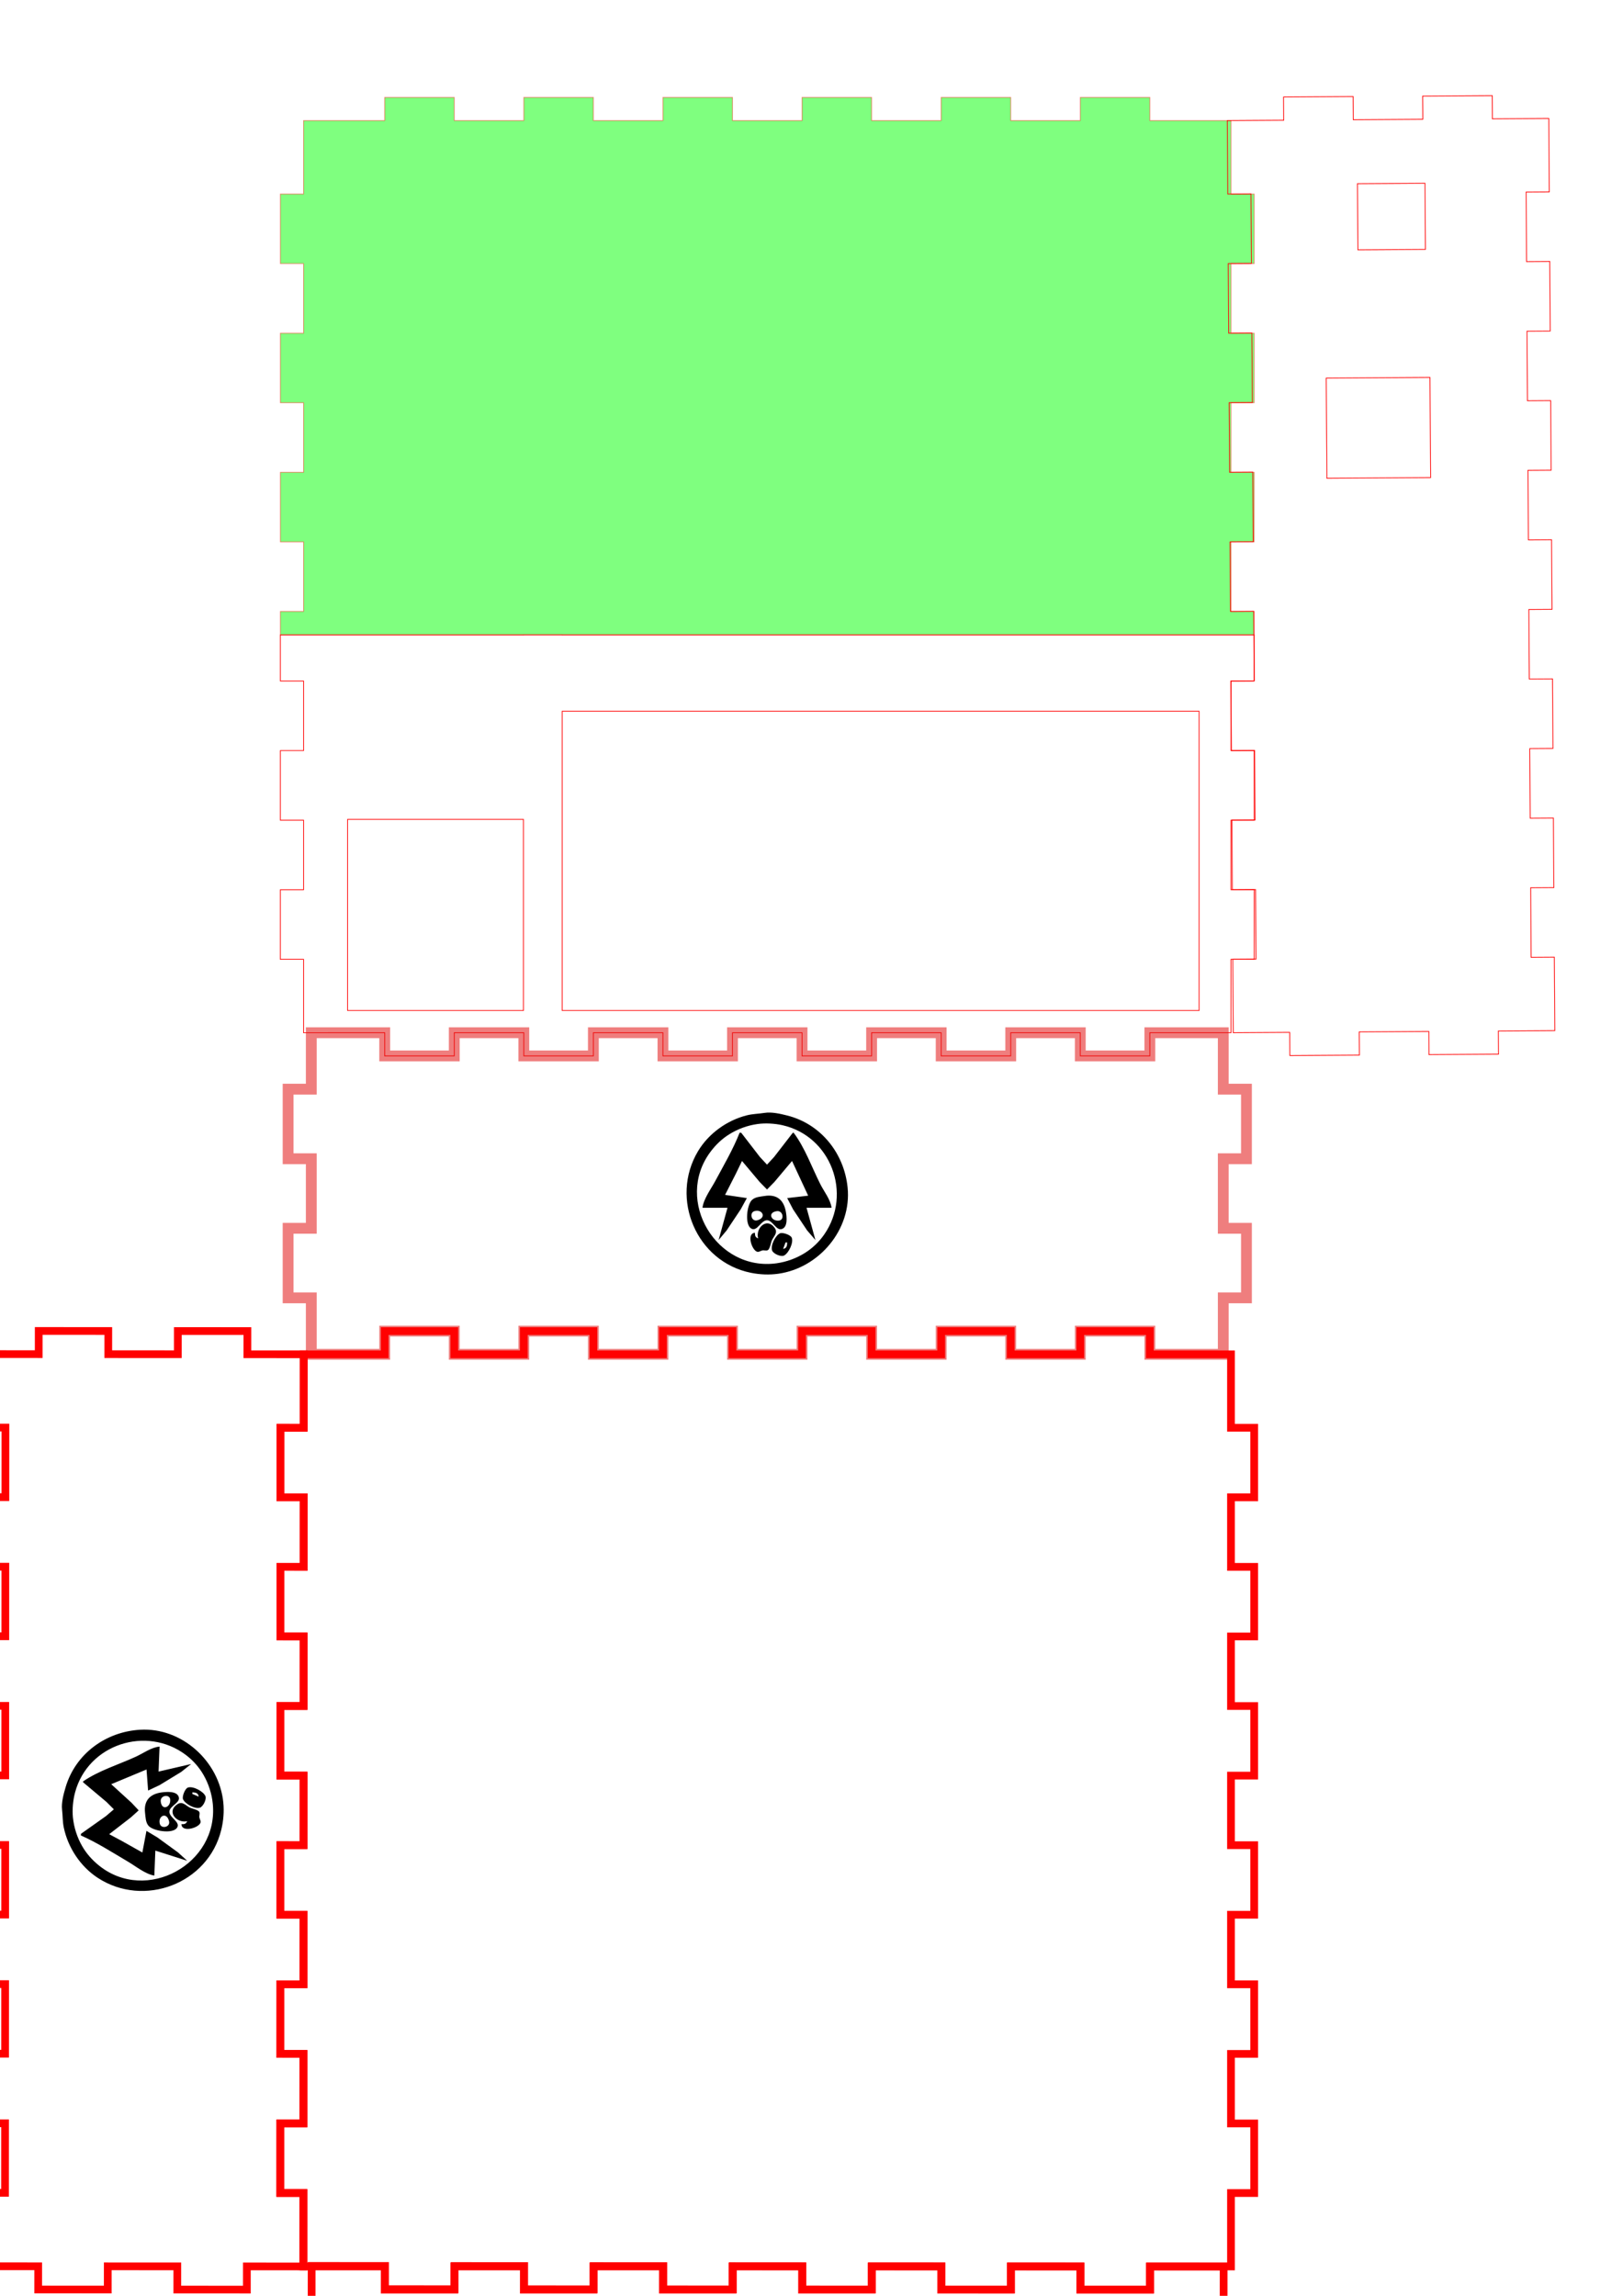 <?xml version="1.0" encoding="UTF-8" standalone="no"?>
<svg
   xmlns:dc="http://purl.org/dc/elements/1.1/"
   xmlns:cc="http://creativecommons.org/ns#"
   xmlns:rdf="http://www.w3.org/1999/02/22-rdf-syntax-ns#"
   xmlns:svg="http://www.w3.org/2000/svg"
   xmlns="http://www.w3.org/2000/svg"
   xmlns:sodipodi="http://sodipodi.sourceforge.net/DTD/sodipodi-0.dtd"
   xmlns:inkscape="http://www.inkscape.org/namespaces/inkscape"
   width="210mm"
   height="297mm"
   viewBox="0 0 210 297"
   version="1.1"
   id="svg130"
   inkscape:version="1.0.2 (394de47547, 2021-03-26)"
   sodipodi:docname="prueba de impresion 02.svg">
  <defs
     id="defs124" />
  <sodipodi:namedview
     id="base"
     pagecolor="#ffffff"
     bordercolor="#666666"
     borderopacity="1.0"
     inkscape:pageopacity="0.0"
     inkscape:pageshadow="2"
     inkscape:zoom="0.70710678"
     inkscape:cx="143.96241"
     inkscape:cy="634.72147"
     inkscape:document-units="mm"
     inkscape:current-layer="layer1"
     inkscape:document-rotation="0"
     showgrid="false"
     inkscape:window-width="1920"
     inkscape:window-height="960"
     inkscape:window-x="0"
     inkscape:window-y="27"
     inkscape:window-maximized="1" />
  <g
     inkscape:label="Capa 1"
     inkscape:groupmode="layer"
     id="layer1">
    <path
       id="rect211"
       style="opacity:0.502;fill:#00ff00;stroke:#ff1b0c;stroke-width:0.1"
       d="m 49.778,12.601 v 3 h -9 -1.5 v 9.5 h -3 v 9 h 3 v 9 h -3 v 9 h 3 v 9 h -3 v 9 h 3 v 9 h -3 v 3.033 H 162.278 v -3.033 h -3 v -9 h 3 v -9 h -3 v -9 h 3 v -9 h -3 v -9 h 3 v -9 h -3 v -9 -0.5 h -10.5 v -3 h -9 v 3 h -9 v -3 h -9 v 3 h -9 v -3 h -9 v 3 h -9 v -3 h -9 v 3 h -9 v -3 h -9 v 3 h -9 v -3 z" />
    <path
       id="path1088"
       style="font-size:12px;fill:none;fill-rule:evenodd;stroke:#ff0000;stroke-width:0.1;stroke-linecap:round"
       d="m 67.727,82.125 v 0.009 H 36.277 v 5.967 h 3 v 9 h -3 v 8.9 0.1 h 3 v 9 h -3 v 9 h 3 v 9 0.5 H 49.777 v 3 h 9 v -3 h 9 v 3 h 9 v -3 H 85.777 v 3 h 9 v -3 h 9 v 3 h 9 v -3 h 9 v 3 h 9 v -3 h 9 v 3 h 9 v -3 h 9 1.5 v -9.5 h 3 v -9 h -3 v -9 h 3 v -9 h -3 v -9 h 3 v -5.967 h -7.126 -82.408 v -0.009 z m 5.016,9.885 h 82.408 V 130.724 H 72.743 Z M 44.976,106.001 H 67.727 v 24.723 H 44.976 Z" />
    <path
       id="right_outsideCutPath"
       style="font-size:12px;fill:none;fill-rule:evenodd;stroke:#ff0000;stroke-width:0.1;stroke-linecap:round"
       d="m 159.574,133.599 7.3,-0.048 0.02,3 9,-0.059 -0.02,-3 9,-0.059 0.02,3 9,-0.059 -0.02,-3 7.3,-0.048 -0.062,-9.5 -3,0.02 -0.059,-9 3,-0.02 -0.059,-9 -3,0.02 -0.059,-9 3,-0.02 -0.059,-9 -3,0.02 -0.059,-9 3,-0.02 -0.059,-9 -3,0.02 -0.059,-9 3,-0.02 -0.059,-9 -3,0.02 -0.059,-9 3,-0.02 -0.059,-9 -3,0.02 -0.059,-9 3,-0.02 -0.059,-9 -0.003,-0.5 -7.3,0.048 -0.02,-3 -9,0.059 0.02,3 -9,0.059 -0.02,-3 -9,0.059 0.02,3 -7.3,0.048 0.062,9.5 3,-0.02 0.059,9 -3,0.02 0.059,9 3,-0.02 0.059,9 -3,0.02 0.059,9 3,-0.02 0.059,9 -3,0.02 0.059,9 3,-0.02 0.059,9 -3,0.02 0.059,9 3,-0.02 0.059,9 -3,0.02 0.059,9 3,-0.02 0.059,9 -3,0.02 0.059,9 z m 12.109,-71.728 -0.085,-12.958 13.424,-0.088 0.085,12.958 z m 4.013,-29.55 -0.056,-8.554 8.74,-0.057 0.056,8.554 z" />
    <path
       d="m 40.277,133.601 v 7.3 h -3 v 9 h 3 v 9 h -3 v 9 h 3 v 7.3 h 9.5 v -3 h 9 v 3 h 9 v -3 h 9 v 3 h 9 v -3 h 9 v 3 h 9 v -3 h 9 v 3 h 9 v -3 h 9 v 3 h 9 v -3 h 9 v 3 h 9 0.5 v -7.3 h 3 v -9 h -3 v -9 h 3 v -9 h -3 v -7.3 h -9.5 v 3 h -9 v -3 h -9 v 3 h -9 v -3 h -9 v 3 h -9 v -3 h -9 v 3 h -9 v -3 h -9 v 3 h -9 v -3 h -9 v 3 h -9 v -3 h -9 z"
       id="left_outsideCutPath"
       stroke="#FF0000"
       stroke-width="0.1"
       style="font-size:12px;fill:none;fill-rule:evenodd;stroke:#e31414;stroke-width:1.4;stroke-linecap:round;fill-opacity:1;stroke-opacity:0.543;stroke-miterlimit:4;stroke-dasharray:none"
       vector-effect="non-scaling-stroke" />
    <path
       d="m 39.277,175.201 v 9.5 h -3 v 9 h 3 v 9 h -3 v 9 h 3 v 9 h -3 v 9 h 3 v 9 h -3 v 9 h 3 v 9 h -3 v 9 h 3 v 9 h -3 v 9 h 3 v 9 0.5 h 10.5 v 3 h 9 v -3 h 9 v 3 h 9 v -3 h 9 v 3 h 9 v -3 h 9 v 3 h 9 v -3 h 9 v 3 h 9 v -3 h 9 v 3 h 9 v -3 h 9 1.5 v -9.5 h 3 v -9 h -3 v -9 h 3 v -9 h -3 v -9 h 3 v -9 h -3 v -9 h 3 v -9 h -3 v -9 h 3 v -9 h -3 v -9 h 3 v -9 h -3 v -9 -0.5 h -10.5 v -3 h -9 v 3 h -9 v -3 h -9 v 3 h -9 v -3 h -9 v 3 h -9 v -3 h -9 v 3 h -9 v -3 h -9 v 3 h -9 v -3 h -9 v 3 h -9 z"
       id="bottom_outsideCutPath"
       stroke="#FF0000"
       stroke-width="0.1"
       style="font-size:12px;fill:none;fill-rule:evenodd;stroke:#ff0000;stroke-width:1;stroke-linecap:round;stroke-opacity:0.99;stroke-miterlimit:4;stroke-dasharray:none"
       vector-effect="non-scaling-stroke" />
    <path
       d="m -2.357,293.178 7.3,0.004 -0.002,3 9,0.005 0.002,-3 9,0.005 -0.002,3 9,0.005 0.002,-3 7.3,0.004 0.005,-9.5 -3,-0.002 0.005,-9 3,0.002 0.005,-9 -3,-0.002 0.005,-9 3,0.002 0.005,-9 -3,-0.002 0.005,-9 3,0.002 0.005,-9 -3,-0.002 0.005,-9 3,0.002 0.005,-9 -3,-0.002 0.005,-9 3,0.002 0.005,-9 -3,-0.002 0.005,-9 3,0.002 0.005,-9 2.7e-4,-0.5 -7.3,-0.004 0.002,-3 -9,-0.005 -0.002,3 -9,-0.005 0.002,-3 -9,-0.005 -0.002,3 -7.3,-0.004 -0.005,9.5 3,0.002 -0.005,9 -3,-0.002 -0.005,9 3,0.002 -0.005,9 -3,-0.002 -0.005,9 3,0.002 -0.005,9 -3,-0.002 -0.005,9 3,0.002 -0.005,9 -3,-0.002 -0.005,9 3,0.002 -0.005,9 -3,-0.002 -0.005,9 3,0.002 -0.005,9 -3,-0.002 -0.005,9 z"
       id="left_outsideCutPath-3"
       stroke="#FF0000"
       stroke-width="0.1"
       style="font-size:12px;fill:none;fill-rule:evenodd;stroke:#ff0000;stroke-width:1;stroke-linecap:round;stroke-miterlimit:4;stroke-dasharray:none"
       vector-effect="non-scaling-stroke" />
    <path
       d="m 158.298,334.812 0.005,-7.3 3,0.002 0.006,-9 -3,-0.002 0.006,-9 3,0.002 0.006,-9 -3,-0.002 0.005,-7.3 -9.5,-0.006 -0.002,3 -9,-0.006 0.002,-3 -9,-0.006 -0.002,3 -9,-0.006 0.002,-3 -9,-0.006 -0.002,3 -9,-0.006 0.002,-3 -9,-0.006 -0.002,3 -9,-0.006 0.002,-3 -9,-0.006 -0.002,3 -9,-0.006 0.002,-3 -9,-0.006 -0.002,3 -9,-0.006 0.002,-3 -9,-0.006 -0.5,-3.1e-4 -0.005,7.3 -3,-0.002 -0.006,9 3,0.002 -0.006,9 -3,-0.002 -0.006,9 3,0.002 -0.005,7.3 9.5,0.006 0.002,-3 9,0.006 -0.002,3 9,0.006 0.002,-3 9,0.006 -0.002,3 9,0.006 0.002,-3 9,0.006 -0.002,3 9,0.006 0.002,-3 9,0.006 -0.002,3 9,0.006 0.002,-3 9,0.006 -0.002,3 9,0.006 0.002,-3 9,0.006 -0.002,3 9,0.006 z"
       id="left_outsideCutPath-3-6"
       stroke="#FF0000"
       stroke-width="0.1"
       style="font-size:12px;fill:none;fill-rule:evenodd;stroke:#ff0000;stroke-width:1;stroke-linecap:round;stroke-miterlimit:4;stroke-dasharray:none"
       vector-effect="non-scaling-stroke" />
    <path
       style="fill:#000000;fill-opacity:1;stroke:none;stroke-width:0.104"
       d="m 98.931,143.968 c -0.765,0.124 -1.535,0.124 -2.296,0.316 -2.587,0.653 -4.955,2.358 -6.326,4.653 -3.652,6.115 -0.2,14.3 6.848,15.719 1.167,0.235 2.37,0.288 3.549,0.122 5.293,-0.747 9.505,-5.736 8.967,-11.144 -0.441,-4.427 -3.442,-8.222 -7.819,-9.327 -0.875,-0.221 -2.025,-0.485 -2.922,-0.339 m -0.939,1.444 c 1.022,-0.144 2.232,-0.077 3.235,0.148 6.301,1.415 9.058,8.882 5.427,14.128 -0.666,0.962 -1.513,1.776 -2.505,2.398 -1.1,0.69 -2.365,1.155 -3.653,1.337 -7.77,1.097 -13.272,-8.068 -8.596,-14.38 0.675,-0.912 1.473,-1.688 2.438,-2.293 1.1,-0.69 2.365,-1.155 3.653,-1.337 m -2.296,1.125 c -0.828,2.119 -2.078,4.253 -3.157,6.262 -0.549,1.022 -1.502,2.283 -1.644,3.444 h 3.235 l -1.148,4.175 1.044,-1.252 1.809,-2.714 0.8,-1.461 -2.818,-0.417 1.383,-2.714 0.809,-1.67 2.282,2.714 0.954,0.974 0.954,-0.974 2.282,-2.714 2.087,4.488 -2.714,0.313 0.765,1.461 1.809,2.714 1.078,1.252 -1.148,-4.175 h 3.235 c -0.128,-1.052 -0.965,-2.094 -1.438,-3.027 -1.096,-2.162 -2.004,-4.745 -3.467,-6.68 h -0.104 l -2.421,3.131 -0.919,0.997 -0.925,-0.997 -2.415,-3.131 h -0.209 m 3.235,8.181 c -0.546,0.088 -1.219,0.114 -1.644,0.525 -0.64,0.619 -0.94,3.103 -0.128,3.662 0.818,0.562 1.324,-1.188 2.189,-1.038 0.651,0.113 1.111,1.316 1.774,1.139 0.848,-0.226 0.673,-1.607 0.562,-2.241 -0.258,-1.487 -1.135,-2.309 -2.754,-2.047 m -1.354,1.977 c 1.001,-0.362 1.706,0.804 0.415,1.168 -0.757,0.214 -1.052,-0.938 -0.415,-1.168 m 2.919,-0.012 c 0.818,-0.127 1.044,1.111 0.313,1.215 -0.987,0.14 -1.571,-1.02 -0.313,-1.215 m -2.4,3.525 c -0.371,-0.146 -0.409,-0.344 -0.417,-0.731 -1.071,0.077 -0.458,2.091 0.217,2.427 0.255,0.127 0.484,-0.074 0.722,-0.136 0.228,-0.06 0.489,0.058 0.704,-0.029 0.309,-0.125 0.42,-1.022 0.571,-1.322 0.278,-0.553 0.784,-0.951 0.345,-1.566 -1.017,-1.423 -2.505,0.009 -2.142,1.357 m 2.818,-0.655 c -0.586,0.278 -1.239,1.575 -1.009,2.218 0.149,0.417 1.122,0.852 1.531,0.658 0.596,-0.283 1.27,-1.66 1.009,-2.314 -0.145,-0.362 -1.186,-0.726 -1.531,-0.562 m 0.939,1.177 c -0.007,0.44 -0.05,0.747 -0.522,0.835 l 0.313,-0.835 z"
       id="path2713" />
    <path
       style="fill:#000000;fill-opacity:1;stroke:none;stroke-width:0.104"
       d="m 8.029,234.11 c 0.093,0.77 0.061,1.538 0.223,2.307 0.547,2.611 2.155,5.047 4.393,6.51 5.961,3.897 14.28,0.781 15.984,-6.204 0.282,-1.157 0.384,-2.356 0.266,-3.541 -0.532,-5.319 -5.346,-9.73 -10.771,-9.412 -4.441,0.261 -8.355,3.105 -9.636,7.434 -0.256,0.866 -0.566,2.004 -0.458,2.906 m 1.404,0.997 c -0.103,-1.027 0.013,-2.234 0.279,-3.227 1.669,-6.238 9.242,-8.69 14.336,-4.849 0.934,0.704 1.713,1.584 2.294,2.6 0.645,1.127 1.058,2.41 1.187,3.704 0.781,7.808 -8.6,12.933 -14.717,8.005 -0.883,-0.712 -1.627,-1.541 -2.192,-2.529 -0.645,-1.127 -1.058,-2.41 -1.187,-3.704 m 1.031,2.34 c 2.084,0.913 4.165,2.249 6.129,3.409 0.998,0.59 2.22,1.594 3.375,1.782 l 0.131,-3.233 4.125,1.317 -1.209,-1.094 -2.638,-1.918 -1.427,-0.859 -0.531,2.799 -2.655,-1.492 -1.636,-0.876 2.804,-2.17 1.012,-0.914 -0.935,-0.993 -2.619,-2.39 4.569,-1.904 0.203,2.724 1.491,-0.705 2.785,-1.698 1.295,-1.027 -4.218,0.978 0.131,-3.233 c -1.057,0.086 -2.131,0.879 -3.083,1.314 -2.205,1.008 -4.822,1.81 -6.815,3.193 l -0.004,0.104 3.03,2.546 0.959,0.959 -1.034,0.884 -3.227,2.286 -0.009,0.209 m 8.306,-2.901 c 0.066,0.549 0.065,1.223 0.458,1.664 0.592,0.665 3.062,1.065 3.653,0.276 0.595,-0.794 -1.133,-1.371 -0.948,-2.229 0.139,-0.646 1.36,-1.057 1.21,-1.727 -0.192,-0.856 -1.578,-0.737 -2.216,-0.653 -1.496,0.198 -2.353,1.041 -2.157,2.669 m 1.921,1.433 c -0.321,-1.015 0.872,-1.672 1.184,-0.367 0.183,0.765 -0.98,1.013 -1.184,0.367 m 0.107,-2.918 c -0.094,-0.822 1.152,-0.998 1.226,-0.264 0.1,0.992 -1.083,1.528 -1.226,0.264 m 3.425,2.542 c -0.161,0.365 -0.361,0.395 -0.747,0.387 0.033,1.073 2.07,0.543 2.433,-0.119 0.137,-0.25 -0.054,-0.486 -0.107,-0.727 -0.05,-0.231 0.078,-0.487 -2.86e-4,-0.705 -0.113,-0.314 -1.004,-0.462 -1.298,-0.624 -0.541,-0.3 -0.919,-0.822 -1.55,-0.408 -1.463,0.958 -0.093,2.503 1.269,2.196 m -0.54,-2.842 c 0.254,0.597 1.523,1.302 2.175,1.098 0.422,-0.132 0.897,-1.086 0.72,-1.503 -0.258,-0.607 -1.607,-1.337 -2.271,-1.102 -0.367,0.13 -0.773,1.156 -0.624,1.507 m 1.214,-0.891 c 0.44,0.025 0.744,0.08 0.813,0.555 l -0.822,-0.347 z"
       id="path2713-7" />
    <path
       style="fill:#000000;fill-opacity:1;stroke:none;stroke-width:0.104"
       d="m 100.23,324.368 c 0.757,-0.166 1.525,-0.208 2.275,-0.442 2.547,-0.794 4.818,-2.626 6.061,-4.993 3.311,-6.306 -0.585,-14.289 -7.7,-15.32 -1.178,-0.171 -2.382,-0.158 -3.55,0.073 -5.244,1.037 -9.176,6.249 -8.342,11.62 0.683,4.396 3.888,8.021 8.319,8.883 0.886,0.173 2.049,0.373 2.937,0.178 m 0.859,-1.493 c -1.013,0.2 -2.225,0.2 -3.239,0.03 -6.369,-1.067 -9.532,-8.371 -6.194,-13.809 0.612,-0.997 1.414,-1.856 2.37,-2.531 1.061,-0.75 2.298,-1.283 3.574,-1.535 7.698,-1.522 13.694,7.327 9.372,13.887 -0.624,0.947 -1.379,1.766 -2.309,2.424 -1.061,0.75 -2.298,1.283 -3.574,1.535 m 2.231,-1.249 c 0.71,-2.161 1.842,-4.361 2.809,-6.426 0.492,-1.05 1.375,-2.362 1.452,-3.529 l -3.231,0.178 0.917,-4.231 -0.973,1.308 -1.657,2.809 -0.719,1.503 2.837,0.262 -1.232,2.785 -0.716,1.712 -2.427,-2.584 -1.006,-0.92 -0.899,1.025 -2.129,2.835 -2.33,-4.367 2.692,-0.462 -0.844,-1.417 -1.955,-2.61 -1.146,-1.191 1.375,4.106 -3.231,0.178 c 0.186,1.044 1.078,2.038 1.602,2.943 1.213,2.099 2.261,4.628 3.829,6.479 l 0.104,-0.006 2.245,-3.259 0.863,-1.046 0.978,0.945 2.583,2.994 0.208,-0.011 m -3.68,-7.992 c 0.54,-0.118 1.211,-0.181 1.613,-0.614 0.605,-0.653 0.768,-3.15 -0.073,-3.663 -0.847,-0.517 -1.257,1.259 -2.129,1.156 -0.656,-0.077 -1.182,-1.253 -1.834,-1.04 -0.834,0.272 -0.583,1.641 -0.439,2.269 0.339,1.47 1.26,2.243 2.862,1.893 m 1.243,-2.048 c -0.979,0.416 -1.747,-0.709 -0.478,-1.144 0.744,-0.255 1.102,0.879 0.478,1.144 m -2.914,0.172 c -0.809,0.171 -1.103,-1.052 -0.379,-1.196 0.978,-0.194 1.624,0.932 0.379,1.196 m 2.203,-3.652 c 0.379,0.126 0.428,0.321 0.457,0.707 1.065,-0.135 0.343,-2.113 -0.35,-2.411 -0.262,-0.113 -0.479,0.1 -0.713,0.176 -0.225,0.072 -0.492,-0.032 -0.702,0.068 -0.301,0.142 -0.364,1.043 -0.498,1.351 -0.247,0.568 -0.73,0.993 -0.259,1.582 1.093,1.365 2.501,-0.146 2.065,-1.472 m -2.778,0.809 c 0.57,-0.31 1.15,-1.64 0.886,-2.27 -0.171,-0.408 -1.167,-0.789 -1.565,-0.573 -0.58,0.315 -1.177,1.727 -0.88,2.365 0.164,0.353 1.224,0.66 1.559,0.478 m -1.003,-1.124 c -0.017,-0.44 0.009,-0.748 0.475,-0.862 l -0.267,0.851 z"
       id="path2713-5" />
  </g>
</svg>
